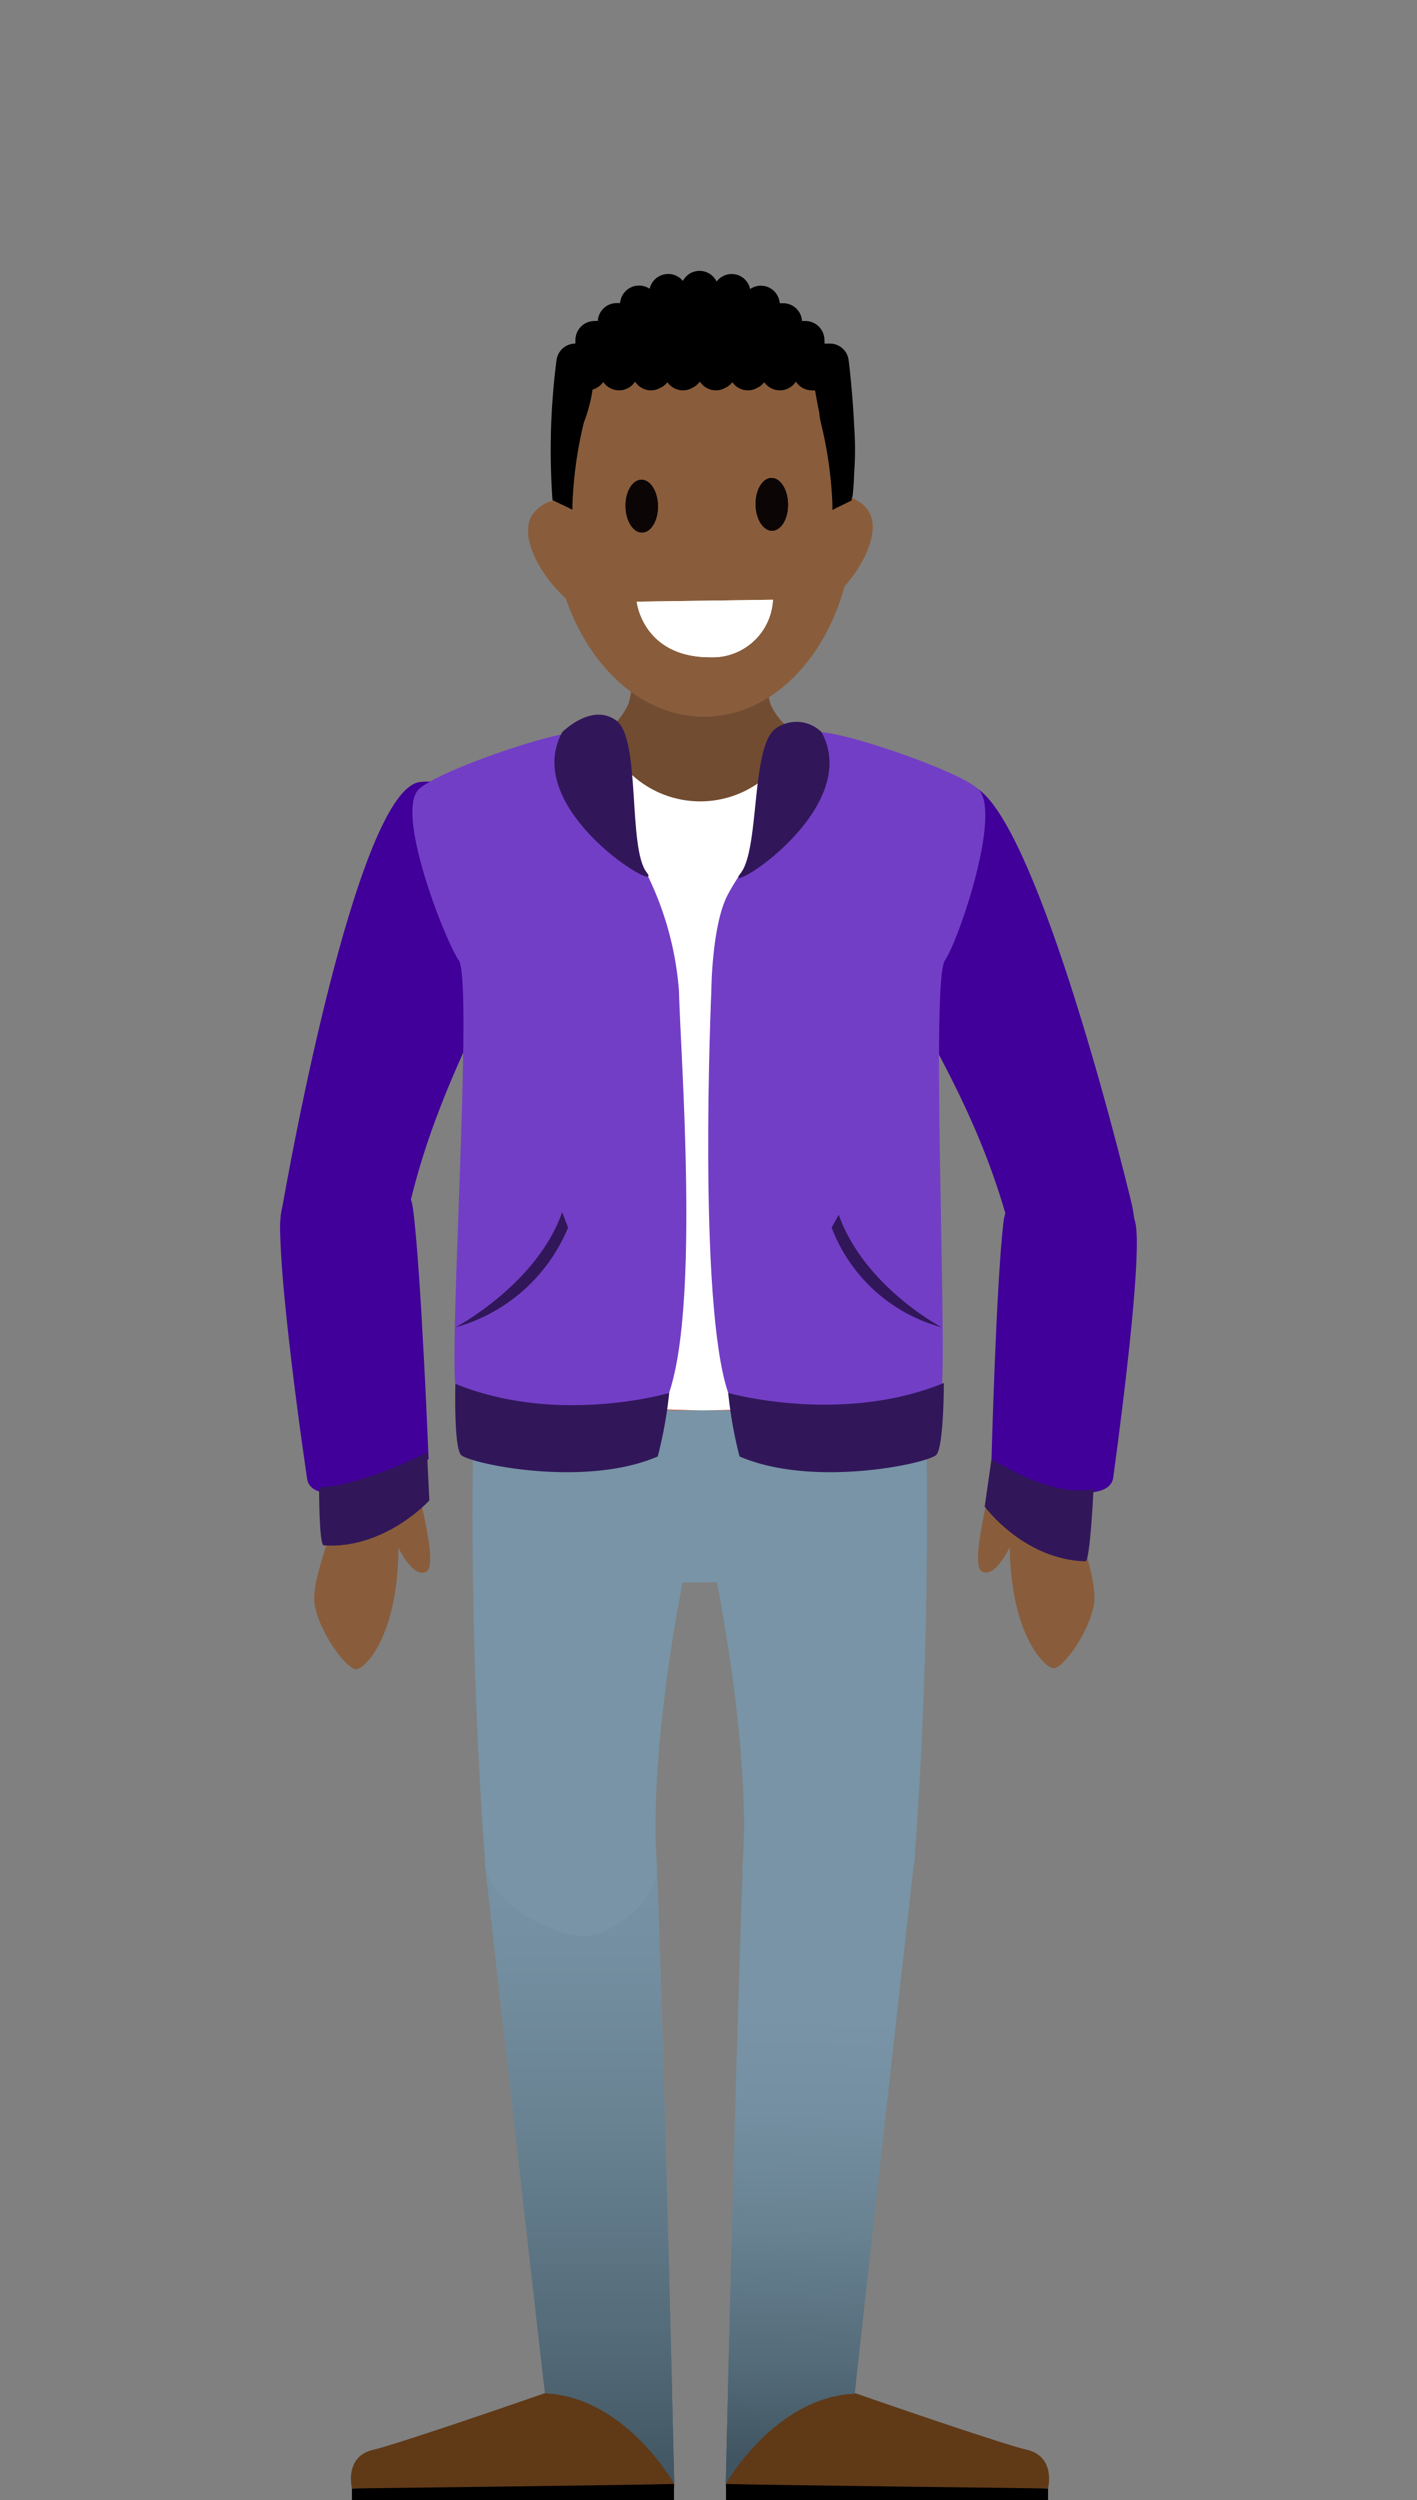 <svg xmlns="http://www.w3.org/2000/svg" xmlns:xlink="http://www.w3.org/1999/xlink" width="110" height="194" viewBox="0 0 110 194"><rect x="0" y="0" width="110" height="194" fill="#808080" stroke="none"/><defs><clipPath id="clip-path"><path d="M-43,88.7s-7.07,5.9-11.34,4.75c0,0-.76-1.52-1.77-3.64a159.49,159.49,0,0,0,1.24,29s-10.29-10.44-20-10.35c-12.16.11-21,10.35-21,10.35S-93.72,97.13-92.43,86c-1.65,3.67-3.31,7-3.31,7-4.27,1.16-11.34-4.74-11.34-4.74C-103.34,68.06-91.2,67-91.2,67l0,0c1.63-.56,3.42-1,4.74-1.37A22.47,22.47,0,0,0-82.21,64c.27,4.05,7.15,8.68,7.15,8.68s6.45-4.44,7-8.42a18.22,18.22,0,0,0,3.7,1.43,44.08,44.08,0,0,1,6.41,2C-55.1,68.32-46.6,71.64-43,88.7Z" fill="none"/></clipPath><linearGradient id="linear-gradient" x1="44.61" y1="153.12" x2="45.62" y2="190.88" gradientUnits="userSpaceOnUse"><stop offset="0" stop-color="#7894a6"/><stop offset="0.22" stop-color="#748fa1"/><stop offset="0.48" stop-color="#688292"/><stop offset="0.77" stop-color="#556c7a"/><stop offset="1" stop-color="#405561"/></linearGradient><linearGradient id="linear-gradient-2" x1="45" y1="139.72" x2="45" y2="192.75" xlink:href="#linear-gradient"/><linearGradient id="linear-gradient-3" x1="-7915.33" y1="156.42" x2="-7914.4" y2="191.05" gradientTransform="matrix(-1, 0, 0, 1, -7851.36, 0)" xlink:href="#linear-gradient"/><linearGradient id="linear-gradient-4" x1="-7915.33" y1="156.42" x2="-7914.4" y2="191.05" gradientTransform="matrix(-1, 0, 0, 1, -7851.36, 0)" xlink:href="#linear-gradient"/></defs><title>landian-23</title><g id="landians"><g clip-path="url(#clip-path)"><line x1="-158.43" y1="88.14" x2="8.31" y2="88.14" fill="none" stroke="#410099" stroke-miterlimit="10" stroke-width="0.09"/><line x1="-158.43" y1="66.13" x2="8.31" y2="66.13" fill="none" stroke="#410099" stroke-miterlimit="10" stroke-width="0.09"/><line x1="-158.43" y1="80.13" x2="8.31" y2="80.13" fill="none" stroke="#410099" stroke-miterlimit="10" stroke-width="0.09"/><line x1="-158.43" y1="64.13" x2="8.31" y2="64.13" fill="none" stroke="#410099" stroke-miterlimit="10" stroke-width="0.09"/><line x1="-158.43" y1="72.13" x2="8.31" y2="72.13" fill="none" stroke="#410099" stroke-miterlimit="10" stroke-width="0.09"/><line x1="-158.43" y1="63.13" x2="8.31" y2="63.13" fill="none" stroke="#410099" stroke-miterlimit="10" stroke-width="0.09"/><line x1="-158.43" y1="68.13" x2="8.31" y2="68.13" fill="none" stroke="#410099" stroke-miterlimit="10" stroke-width="0.09"/><line x1="-158.43" y1="62.13" x2="8.31" y2="62.13" fill="none" stroke="#410099" stroke-miterlimit="10" stroke-width="0.09"/><line x1="-158.43" y1="112.14" x2="8.31" y2="112.14" fill="none" stroke="#410099" stroke-miterlimit="10" stroke-width="0.09"/><line x1="-158.43" y1="96.14" x2="8.31" y2="96.14" fill="none" stroke="#410099" stroke-miterlimit="10" stroke-width="0.09"/><line x1="-158.43" y1="108.14" x2="8.31" y2="108.14" fill="none" stroke="#410099" stroke-miterlimit="10" stroke-width="0.09"/><line x1="-158.43" y1="92.14" x2="8.31" y2="92.14" fill="none" stroke="#410099" stroke-miterlimit="10" stroke-width="0.09"/><line x1="-158.43" y1="104.14" x2="8.31" y2="104.14" fill="none" stroke="#410099" stroke-miterlimit="10" stroke-width="0.09"/><line x1="-158.43" y1="84.13" x2="8.31" y2="84.13" fill="none" stroke="#410099" stroke-miterlimit="10" stroke-width="0.09"/><line x1="-158.43" y1="100.14" x2="8.31" y2="100.14" fill="none" stroke="#410099" stroke-miterlimit="10" stroke-width="0.09"/><line x1="-158.43" y1="76.13" x2="8.31" y2="76.13" fill="none" stroke="#410099" stroke-miterlimit="10" stroke-width="0.09"/><line x1="-158.43" y1="106.14" x2="8.31" y2="106.14" fill="none" stroke="#410099" stroke-miterlimit="10" stroke-width="0.09"/><line x1="-158.43" y1="82.13" x2="8.31" y2="82.13" fill="none" stroke="#410099" stroke-miterlimit="10" stroke-width="0.09"/><line x1="-158.43" y1="98.14" x2="8.31" y2="98.14" fill="none" stroke="#410099" stroke-miterlimit="10" stroke-width="0.09"/><line x1="-158.43" y1="78.13" x2="8.31" y2="78.13" fill="none" stroke="#410099" stroke-miterlimit="10" stroke-width="0.09"/><line x1="-158.43" y1="90.14" x2="8.31" y2="90.14" fill="none" stroke="#410099" stroke-miterlimit="10" stroke-width="0.09"/><line x1="-158.43" y1="74.13" x2="8.31" y2="74.13" fill="none" stroke="#410099" stroke-miterlimit="10" stroke-width="0.09"/><line x1="-158.43" y1="86.14" x2="8.31" y2="86.14" fill="none" stroke="#410099" stroke-miterlimit="10" stroke-width="0.09"/><line x1="-158.43" y1="70.13" x2="8.31" y2="70.13" fill="none" stroke="#410099" stroke-miterlimit="10" stroke-width="0.09"/><line x1="-158.43" y1="122.14" x2="8.31" y2="122.14" fill="none" stroke="#410099" stroke-miterlimit="10" stroke-width="0.09"/><line x1="-158.43" y1="114.14" x2="8.31" y2="114.14" fill="none" stroke="#410099" stroke-miterlimit="10" stroke-width="0.09"/><line x1="-158.43" y1="120.14" x2="8.31" y2="120.14" fill="none" stroke="#410099" stroke-miterlimit="10" stroke-width="0.09"/><line x1="-158.43" y1="110.14" x2="8.31" y2="110.14" fill="none" stroke="#410099" stroke-miterlimit="10" stroke-width="0.09"/><line x1="-158.43" y1="118.14" x2="8.31" y2="118.14" fill="none" stroke="#410099" stroke-miterlimit="10" stroke-width="0.09"/><line x1="-158.43" y1="102.14" x2="8.31" y2="102.14" fill="none" stroke="#410099" stroke-miterlimit="10" stroke-width="0.09"/><line x1="-158.43" y1="116.14" x2="8.31" y2="116.14" fill="none" stroke="#410099" stroke-miterlimit="10" stroke-width="0.09"/><line x1="-158.43" y1="94.14" x2="8.31" y2="94.14" fill="none" stroke="#410099" stroke-miterlimit="10" stroke-width="0.09"/><line x1="-158.43" y1="93.14" x2="8.31" y2="93.14" fill="none" stroke="#410099" stroke-miterlimit="10" stroke-width="0.09"/><line x1="-158.43" y1="71.13" x2="8.31" y2="71.13" fill="none" stroke="#410099" stroke-miterlimit="10" stroke-width="0.09"/><line x1="-158.43" y1="85.14" x2="8.31" y2="85.14" fill="none" stroke="#410099" stroke-miterlimit="10" stroke-width="0.09"/><line x1="-158.43" y1="69.13" x2="8.31" y2="69.13" fill="none" stroke="#410099" stroke-miterlimit="10" stroke-width="0.09"/><line x1="-158.43" y1="77.13" x2="8.31" y2="77.13" fill="none" stroke="#410099" stroke-miterlimit="10" stroke-width="0.09"/><line x1="-158.43" y1="67.13" x2="8.31" y2="67.13" fill="none" stroke="#410099" stroke-miterlimit="10" stroke-width="0.09"/><line x1="-158.43" y1="73.13" x2="8.31" y2="73.13" fill="none" stroke="#410099" stroke-miterlimit="10" stroke-width="0.09"/><line x1="-158.43" y1="65.13" x2="8.31" y2="65.13" fill="none" stroke="#410099" stroke-miterlimit="10" stroke-width="0.09"/><line x1="-158.43" y1="117.14" x2="8.31" y2="117.14" fill="none" stroke="#410099" stroke-miterlimit="10" stroke-width="0.09"/><line x1="-158.43" y1="101.14" x2="8.31" y2="101.14" fill="none" stroke="#410099" stroke-miterlimit="10" stroke-width="0.09"/><line x1="-158.43" y1="113.14" x2="8.31" y2="113.14" fill="none" stroke="#410099" stroke-miterlimit="10" stroke-width="0.09"/><line x1="-158.43" y1="97.14" x2="8.31" y2="97.14" fill="none" stroke="#410099" stroke-miterlimit="10" stroke-width="0.09"/><line x1="-158.43" y1="109.14" x2="8.31" y2="109.14" fill="none" stroke="#410099" stroke-miterlimit="10" stroke-width="0.09"/><line x1="-158.43" y1="89.14" x2="8.31" y2="89.14" fill="none" stroke="#410099" stroke-miterlimit="10" stroke-width="0.09"/><line x1="-158.43" y1="105.14" x2="8.31" y2="105.14" fill="none" stroke="#410099" stroke-miterlimit="10" stroke-width="0.09"/><line x1="-158.43" y1="81.13" x2="8.31" y2="81.13" fill="none" stroke="#410099" stroke-miterlimit="10" stroke-width="0.09"/><line x1="-158.43" y1="111.14" x2="8.31" y2="111.14" fill="none" stroke="#410099" stroke-miterlimit="10" stroke-width="0.09"/><line x1="-158.43" y1="87.14" x2="8.31" y2="87.14" fill="none" stroke="#410099" stroke-miterlimit="10" stroke-width="0.09"/><line x1="-158.43" y1="103.14" x2="8.31" y2="103.14" fill="none" stroke="#410099" stroke-miterlimit="10" stroke-width="0.09"/><line x1="-158.43" y1="83.13" x2="8.31" y2="83.13" fill="none" stroke="#410099" stroke-miterlimit="10" stroke-width="0.09"/><line x1="-158.43" y1="95.14" x2="8.31" y2="95.14" fill="none" stroke="#410099" stroke-miterlimit="10" stroke-width="0.09"/><line x1="-158.43" y1="79.13" x2="8.31" y2="79.13" fill="none" stroke="#410099" stroke-miterlimit="10" stroke-width="0.09"/><line x1="-158.43" y1="91.14" x2="8.31" y2="91.14" fill="none" stroke="#410099" stroke-miterlimit="10" stroke-width="0.09"/><line x1="-158.43" y1="75.13" x2="8.31" y2="75.13" fill="none" stroke="#410099" stroke-miterlimit="10" stroke-width="0.09"/><line x1="-158.43" y1="125.14" x2="8.31" y2="125.14" fill="none" stroke="#410099" stroke-miterlimit="10" stroke-width="0.09"/><line x1="-158.43" y1="119.14" x2="8.31" y2="119.14" fill="none" stroke="#410099" stroke-miterlimit="10" stroke-width="0.09"/><line x1="-158.43" y1="124.14" x2="8.31" y2="124.14" fill="none" stroke="#410099" stroke-miterlimit="10" stroke-width="0.09"/><line x1="-158.43" y1="115.14" x2="8.31" y2="115.14" fill="none" stroke="#410099" stroke-miterlimit="10" stroke-width="0.09"/><line x1="-158.43" y1="123.14" x2="8.31" y2="123.14" fill="none" stroke="#410099" stroke-miterlimit="10" stroke-width="0.09"/><line x1="-158.43" y1="107.14" x2="8.31" y2="107.14" fill="none" stroke="#410099" stroke-miterlimit="10" stroke-width="0.09"/><line x1="-158.43" y1="121.14" x2="8.31" y2="121.14" fill="none" stroke="#410099" stroke-miterlimit="10" stroke-width="0.09"/><line x1="-158.43" y1="99.14" x2="8.31" y2="99.14" fill="none" stroke="#410099" stroke-miterlimit="10" stroke-width="0.09"/></g><path d="M42.31,185.72s-1.18-10.07-4.61-40.63c-.76-6.74,13-7.86,13.34.86.69,19.41,1.3,46.8,1.3,46.8S48.55,186,42.31,185.72Z" fill="url(#linear-gradient)"/><path d="M29.05,190.08c-2.37.5-1.73,3-1.73,3,.67.07,20.52,1,21.9.88s4.5.68,2.43-3c-1.94-3.42-5.46-6.6-9.34-5.26C36.89,187.59,30.2,189.83,29.05,190.08Z" fill="#603917"/><path d="M27.32,193.1s22.62-.27,25-.35V194h-25Z"/><path d="M42.31,185.72s-1.18-10.07-4.61-40.63c-.76-6.74,13-7.86,13.34.86.69,19.41,1.3,46.8,1.3,46.8S48.55,186,42.31,185.72Z" fill="url(#linear-gradient-2)"/><path d="M57.65,146c-.7,19.41-1.31,46.8-1.31,46.8s3.79-6.72,10-7c0,0,1.19-10.86,4.62-41.42" fill="url(#linear-gradient-3)"/><path d="M79.64,190.08c2.36.5,1.72,3,1.72,3-.67.07-20.52,1-21.89.88s-4.51.68-2.43-3c1.93-3.42,5.45-6.6,9.33-5.26C71.79,187.59,78.48,189.83,79.64,190.08Z" fill="#603917"/><path d="M81.36,193.1s-22.62-.27-25-.35V194h25Z"/><path d="M57.67,144.66c-.7,19.41-1.33,48.09-1.33,48.09s3.79-6.72,10-7c0,0,1.19-10.86,4.62-41.42" fill="url(#linear-gradient-4)"/><path d="M37.64,144.3a370.74,370.74,0,0,1-.72-39.91c.14-3.63,8.42-6.23,12.16-4.36,2.7,1.35,6.94,11.15,5.92,14.34-2,6.35-4.7,21.77-4,30.29.22,2.83-3.58,5.63-5.79,5.58C43.5,150.2,37.9,148.19,37.64,144.3Z" fill="#7894a6"/><path d="M71,144.3a371.49,371.49,0,0,0,.73-39.91c-.14-3.63-8.42-6.23-12.17-4.36-2.69,1.35-6.94,11.15-5.92,14.34,2,6.35,4.71,21.77,4,30.29-.23,2.83,3.57,5.63,5.78,5.58C65.13,150.2,70.73,148.19,71,144.3Z" fill="#7894a6"/><path d="M34.92,63.6S25.14,83.88,24.36,90.69c-.23,2-.06,4.53,2.27,5.23s3.55-2.7,3.87-3.52,7.84-20,8.5-21.75,1.2-5.61.5-6.93S35.89,61.24,34.92,63.6Z" fill="#f1b186"/><path d="M74.72,63.15S84,83.65,84.66,90.47c.19,2,0,4.53-2.38,5.18S78.79,92.87,78.49,92s-7.39-20.18-8-21.94-1.08-5.63-.35-6.93S73.81,60.77,74.72,63.15Z" fill="#f1b186"/><path d="M50,71,45.5,57.75l.09,0Z" fill="#895d3b"/><polygon points="58.61 71.02 54.33 84.05 54.28 83.9 58.61 71.02" fill="#895d3b"/><path d="M38.32,105.8c11.82,5.19,33.23,1.34,33.23,1.34l.23,13.56s-19.54,5.14-34.85-.7C36.93,120,36.76,108.77,38.32,105.8Z" fill="#7894a6"/><polygon points="54.28 83.9 54.23 84.05 49.95 71.02 54.28 83.9" fill="#895d3b"/><path d="M63.07,57.44l-.1.28L58.61,71,54.28,83.9,50,71l-4.36-13.3-.09-.28a5,5,0,0,0,3.27-2.89s0,0,0-.06A6.44,6.44,0,0,0,49,51.62H59.62a6.52,6.52,0,0,0,.15,2.87.14.14,0,0,1,0,.06A5.05,5.05,0,0,0,63.07,57.44Z" fill="#724c31"/><path d="M63.07,57.75,58.61,71,63,57.72Z" fill="#895d3b"/><path d="M38,77.09s-.15,2-.35,5v-4C37.81,77.75,37.93,77.43,38,77.09Z" fill="#e05b3b"/><path d="M54.71,109.44a98.19,98.19,0,0,0,10.95-.77A64.9,64.9,0,0,1,54.71,109.44Z" fill="#e05b3b"/><path d="M72.34,106.7a3.3,3.3,0,0,1-1,.5V82.12C72,90.42,72.91,106.11,72.34,106.7Z" fill="#e05b3b"/><path d="M71.39,78.08c-.11-.33-.23-.65-.34-1,0,0,.15,2,.34,5V107.2a28,28,0,0,1-5.73,1.47,98.19,98.19,0,0,1-10.95.77h-.34a95.89,95.89,0,0,1-10.94-.78,27.87,27.87,0,0,1-5.74-1.46V82.12c.2-3,.35-5,.35-5-.11.34-.23.66-.35,1V63.69a4.85,4.85,0,0,1,4.85-4.84l2.77-1.91,4,3.41a7.86,7.86,0,0,0,10,.08l3.68-3,3.7,1.41a4.63,4.63,0,0,1,4.63,4.63Z" fill="#fff"/><path d="M37.69,82.12V107.2a3.35,3.35,0,0,1-.94-.5C36.17,106.11,37.14,90.42,37.69,82.12Z" fill="#e05b3b"/><path d="M43.43,108.66a95.89,95.89,0,0,0,10.94.78A64.61,64.61,0,0,1,43.43,108.66Z" fill="#e05b3b"/><path d="M71.39,78.08v4c-.19-3-.34-5-.34-5C71.16,77.43,71.28,77.75,71.39,78.08Z" fill="#e05b3b"/><path d="M21.89,93.81c1.71-9.7,6.46-32.72,10.74-33.13,8.55-.81,6.26,13.94,5.25,16.66S33.5,86,31.71,93.88C31.16,96.31,20.4,102.3,21.89,93.81Z" fill="#410099"/><path d="M87.81,93.24C85.48,83.67,79.25,61,75,60.88c-8.59-.26-5.35,14.32-4.16,17S75.73,86.21,78,94C78.72,96.34,89.85,101.61,87.81,93.24Z" fill="#410099"/><path d="M45.31,56.94c-2.65,5.57,5,11.07,5,11.07a24.64,24.64,0,0,1,2.4,8.92c.12,5.06,1.61,24.15-.77,31.16-.93,2.73-16,5.9-16.6-.71-.4-4.31,1.36-31.27.28-32.85s-4.8-11.07-3.22-13.16c1.12-1.48,12.46-5.29,12.9-4.43" fill="#733ec6"/><path d="M35.35,107.38s-.13,4.86.43,5.51,9.53,2.61,15.28.13a33.92,33.92,0,0,0,.89-4.93S43.34,110.64,35.35,107.38Z" fill="#311759"/><path d="M35.36,103s6.32-3.34,8.28-8.94l.46,1.2A13.31,13.31,0,0,1,35.36,103Z" fill="#311759"/><path d="M63.16,56.94c.62,4.12-4.24,8-6.63,12.42-1.29,2.36-1.31,7.55-1.31,7.55s-1.08,24.17,1.31,31.18c.92,2.73,16,6.34,16.57-.26.4-4.31-.83-31.72.25-33.3s4.29-11.07,2.71-13.16c-1.12-1.48-12.46-5.29-12.9-4.43" fill="#733ec6"/><path d="M73.27,107.32s0,4.92-.58,5.57-9.53,2.61-15.28.13a33,33,0,0,1-.88-4.93S65.28,110.58,73.27,107.32Z" fill="#311759"/><path d="M73.11,103s-6-3.13-8-8.74l-.55,1A12.68,12.68,0,0,0,73.11,103Z" fill="#311759"/><path d="M31.86,113.13s-5.3-2.48-5.32,1.09-2.49,8.1-2.11,10.31,2.53,5.09,3.25,5,3.21-2.63,3.25-9.42c0,0,1.17,2.44,2.18,1.84S32.17,114.81,31.86,113.13Z" fill="#895d3b"/><path d="M21.84,94c-.46,2.21.94,13.57,2,20.75.39,2.64,8.24.15,9.43-1.55,0,0-.58-14.64-1.21-19.41S22.94,88.75,21.84,94Z" fill="#410099"/><path d="M24.77,115.42s2.72.08,8.38-2.7l.18,3.71s-3.43,3.8-8.2,3.49C24.76,119.89,24.77,115.42,24.77,115.42Z" fill="#311759"/><path d="M77.35,113.14s5.3-3.57,5.37,0,2.56,9.1,2.21,11.31-2.46,5.12-3.18,5-3.25-2.59-3.37-9.38c0,0-1.15,2.45-2.16,1.87S77.07,114.83,77.35,113.14Z" fill="#895d3b"/><path d="M88.14,94.9c.49,2.21-.74,12.55-1.72,19.75-.36,2.64-8.24.25-9.45-1.43,0,0,.36-13.62.93-18.4S87,89.7,88.14,94.9Z" fill="#410099"/><path d="M84.89,115.52s-2.55,1-7.92-2.3l-.53,3.69s3,4.11,7.82,4.25C84.63,121.17,84.89,115.52,84.89,115.52Z" fill="#311759"/><path d="M43.64,56.82s2.28-2.32,4.2-.91.88,9.93,2.37,11.8S40.35,62.89,43.64,56.82Z" fill="#311759"/><path d="M63.78,56.82a2.77,2.77,0,0,0-3.59-.27C58.27,58,59,65.94,57.46,67.81S67.08,62.89,63.78,56.82Z" fill="#311759"/><path d="M45.57,40.05s-2-2.43-4-.4,1.67,7.07,4.11,7.88S45.57,40.05,45.57,40.05Z" fill="#905e3b"/><path d="M63.1,39.79s1.89-2.49,4-.52-1.46,7.12-3.87,8S63.1,39.79,63.1,39.79Z" fill="#895d3b"/><path d="M45.57,40.05s-2-2.43-4-.4,1.67,7.07,4.11,7.88S45.57,40.05,45.57,40.05Z" fill="#895d3b"/><path d="M63.1,39.79s1.89-2.49,4-.52-1.46,7.12-3.87,8S63.1,39.79,63.1,39.79Z" fill="#895d3b"/></g><g id="face"><ellipse cx="54.56" cy="40.16" rx="11.68" ry="15.46" transform="translate(-0.59 0.81) rotate(-0.85)" fill="#895d3b"/><ellipse cx="49.82" cy="39.28" rx="1.26" ry="2.05" transform="translate(-0.58 0.74) rotate(-0.85)" fill="#0c0506"/><ellipse cx="59.91" cy="39.14" rx="1.26" ry="2.05" transform="translate(-0.57 0.89) rotate(-0.85)" fill="#0c0506"/><path d="M49.43,46.69,60,46.54A4.69,4.69,0,0,1,55.13,51C49.89,51,49.43,46.69,49.43,46.69Z" fill="#fff"/><ellipse cx="49.82" cy="39.28" rx="1.26" ry="2.05" transform="translate(-0.58 0.74) rotate(-0.85)" fill="#0c0506"/><ellipse cx="59.91" cy="39.14" rx="1.26" ry="2.05" transform="translate(-0.57 0.89) rotate(-0.85)" fill="#0c0506"/><path d="M49.43,46.69,60,46.54A4.69,4.69,0,0,1,55.13,51C49.89,51,49.43,46.69,49.43,46.69Z" fill="#fff"/></g><g id="hair"><path d="M66.2,38.36c.06-.55.09-1.12.11-1.7a24.31,24.31,0,0,0,0-3.54c-.13-2.87-.44-5.23-.44-5.23h0a1.47,1.47,0,0,0-1.45-1.23l-.27,0H64a1.24,1.24,0,0,0,0-.27,1.48,1.48,0,0,0-1.48-1.48l-.26,0a1.47,1.47,0,0,0-1.47-1.38l-.26,0a1.47,1.47,0,0,0-1.47-1.36,1.51,1.51,0,0,0-.83.26,1.46,1.46,0,0,0-2.6-.58,1.47,1.47,0,0,0-1.32-.83,1.46,1.46,0,0,0-1.3.78,1.46,1.46,0,0,0-1.13-.54,1.48,1.48,0,0,0-1.45,1.15,1.45,1.45,0,0,0-.83-.25,1.47,1.47,0,0,0-1.46,1.36l-.26,0a1.46,1.46,0,0,0-1.47,1.39,1.15,1.15,0,0,0-.26,0,1.48,1.48,0,0,0-1.48,1.48,2.45,2.45,0,0,0,0,.27h0a1.48,1.48,0,0,0-1.46,1.23h0a54.24,54.24,0,0,0-.32,10.92l1.55.74,0-.44a31.54,31.54,0,0,1,.88-6.31A11.93,11.93,0,0,0,46,30.23a1.51,1.51,0,0,0,.83-.59h0a1.5,1.5,0,0,0,1.23.65,1.48,1.48,0,0,0,1.24-.68,1.47,1.47,0,0,0,1.24.68,1.39,1.39,0,0,0,.67-.17,1.51,1.51,0,0,0,.6-.46,1.48,1.48,0,0,0,1.21.63,1.36,1.36,0,0,0,.67-.17,1.53,1.53,0,0,0,.64-.51,1.48,1.48,0,0,0,1.24.68,1.43,1.43,0,0,0,.68-.17,1.51,1.51,0,0,0,.6-.46,1.47,1.47,0,0,0,1.21.63,1.39,1.39,0,0,0,.67-.17,1.51,1.51,0,0,0,.6-.46,1.48,1.48,0,0,0,1.21.63,1.47,1.47,0,0,0,1.24-.68,1.48,1.48,0,0,0,1.24.68,1,1,0,0,0,.25,0c.08.46.21,1.16.33,1.74a4.56,4.56,0,0,0,.13.8,31.65,31.65,0,0,1,.89,6.31l0,.44,0,0v0l.27-.15,1.22-.59a.57.57,0,0,0,0-.13h0S66.19,38.56,66.2,38.36Zm-2-8.22v0h0Z"/></g></svg>